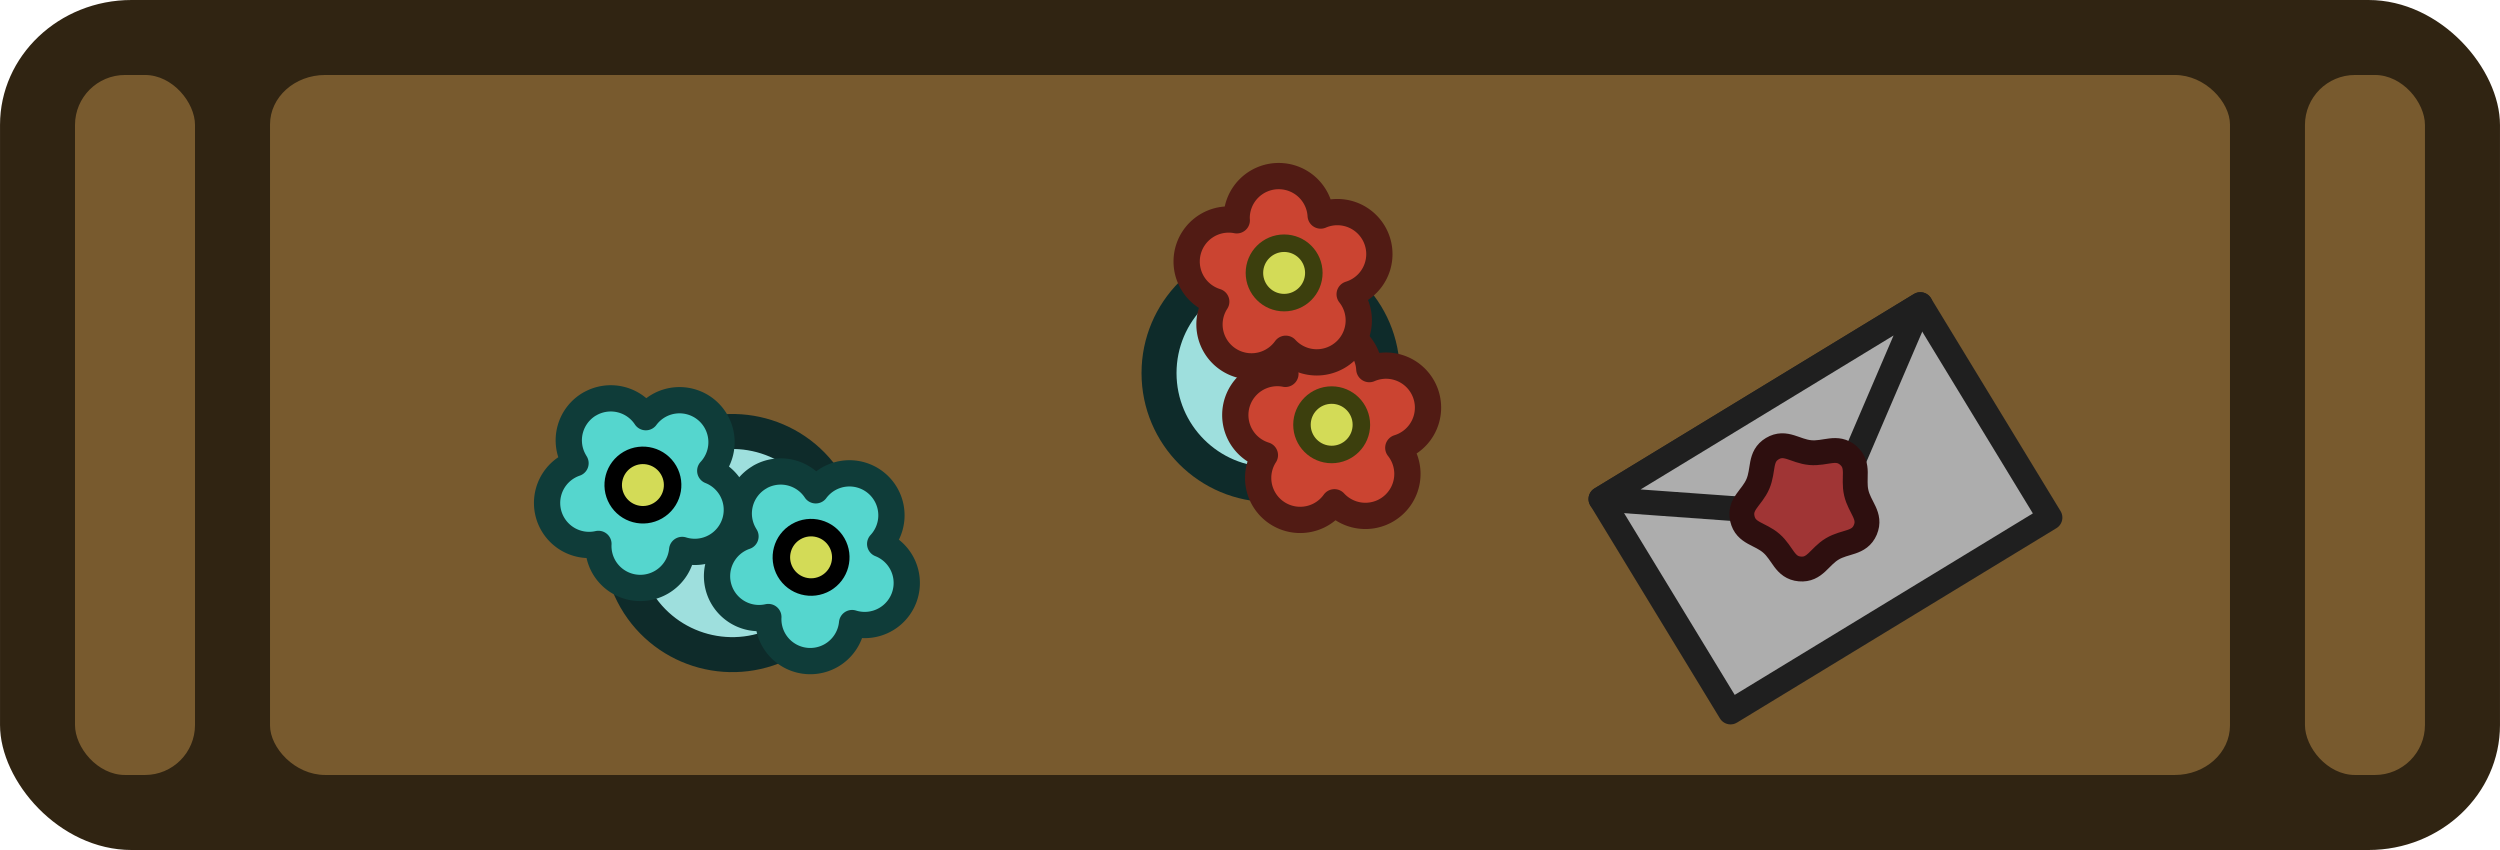 <?xml version="1.0" encoding="UTF-8" standalone="no"?>
<svg
   width="250"
   height="85"
   viewBox="0 0 66.146 22.49"
   version="1.1"
   id="svg22844"
   inkscape:version="1.3 (0e150ed, 2023-07-21)"
   sodipodi:docname="bookshelf_2_valentines.svg"
   xmlns:inkscape="http://www.inkscape.org/namespaces/inkscape"
   xmlns:sodipodi="http://sodipodi.sourceforge.net/DTD/sodipodi-0.dtd"
   xmlns="http://www.w3.org/2000/svg"
   xmlns:svg="http://www.w3.org/2000/svg"
   xmlns:rdf="http://www.w3.org/1999/02/22-rdf-syntax-ns#"
   xmlns:cc="http://creativecommons.org/ns#"
   xmlns:dc="http://purl.org/dc/elements/1.1/">
  <defs
     id="defs22838" />
  <sodipodi:namedview
     id="base"
     pagecolor="#505050"
     bordercolor="#666666"
     borderopacity="1.0"
     inkscape:pageopacity="0"
     inkscape:pageshadow="2"
     inkscape:zoom="3.2809755"
     inkscape:cx="155.89876"
     inkscape:cy="44.498961"
     inkscape:document-units="px"
     inkscape:current-layer="layer1"
     inkscape:document-rotation="0"
     showgrid="false"
     inkscape:window-width="1312"
     inkscape:window-height="449"
     inkscape:window-x="0"
     inkscape:window-y="25"
     inkscape:window-maximized="0"
     fit-margin-top="0"
     fit-margin-left="0"
     fit-margin-right="0"
     fit-margin-bottom="0"
     inkscape:pagecheckerboard="1"
     units="px"
     height="85px"
     inkscape:showpageshadow="2"
     inkscape:deskcolor="#d1d1d1" />
  <g
     inkscape:label="Layer 1"
     inkscape:groupmode="layer"
     id="layer1"
     transform="translate(-72.662,-93.411)">
    <g
       id="g1927">
      <rect
         style="display:inline;fill:#302412;fill-opacity:1;stroke-width:0.143"
         id="rect557-2-9"
         width="66.146"
         height="22.49"
         x="72.662"
         y="93.411"
         rx="3.482"
         ry="3.307" />
      <rect
         style="display:inline;fill:#785a2e;fill-opacity:1;stroke-width:0.165"
         id="rect1018-7-2"
         width="51.858"
         height="18.521"
         x="79.806"
         y="95.395"
         rx="1.459"
         ry="1.309" />
      <rect
         style="display:inline;fill:#785a2e;fill-opacity:1;stroke-width:0.152"
         id="rect1020-2-7"
         width="3.175"
         height="18.521"
         x="74.646"
         y="95.395"
         rx="1.323"
         ry="1.323" />
      <rect
         style="display:inline;fill:#785a2e;fill-opacity:1;stroke-width:0.152"
         id="rect1020-2-7-3"
         width="3.175"
         height="18.521"
         x="133.648"
         y="95.395"
         rx="1.323"
         ry="1.323" />
    </g>
    <g
       id="g1875">
      <ellipse
         style="fill:#9edfdd;fill-opacity:1;fill-rule:nonzero;stroke:#0e2b2a;stroke-width:0.926;stroke-linecap:round;stroke-linejoin:round;stroke-miterlimit:4;stroke-dasharray:none;stroke-dashoffset:0;stroke-opacity:1;paint-order:normal"
         id="circle3305-9-5"
         cx="106.282"
         cy="103.282"
         rx="2.954"
         ry="2.951" />
      <path
         id="path2961-4-9-0-4-1"
         style="fill:#cb4431;fill-opacity:1;fill-rule:nonzero;stroke:#511b14;stroke-width:0.695;stroke-linecap:round;stroke-linejoin:round;stroke-miterlimit:4;stroke-dasharray:none;stroke-dashoffset:0;stroke-opacity:1;paint-order:normal"
         d="m 107.782,102.134 a 1.112,1.111 0 0 0 -1.112,1.111 1.112,1.111 0 0 0 0.002,0.058 1.112,1.111 0 0 0 -0.214,-0.021 1.112,1.111 0 0 0 -1.112,1.111 1.112,1.111 0 0 0 0.783,1.061 1.112,1.111 0 0 0 -0.178,0.602 1.112,1.111 0 0 0 1.112,1.111 1.112,1.111 0 0 0 0.906,-0.466 1.112,1.111 0 0 0 0.819,0.36 1.112,1.111 0 0 0 1.112,-1.111 1.112,1.111 0 0 0 -0.241,-0.691 1.112,1.111 0 0 0 0.786,-1.063 1.112,1.111 0 0 0 -1.112,-1.111 1.112,1.111 0 0 0 -0.441,0.092 1.112,1.111 0 0 0 -1.11,-1.044 z m 0.441,2.13 a 1.112,1.111 0 0 0 0.24,0.624 1.112,1.111 0 0 0 -0.58,0.417 1.112,1.111 0 0 0 -0.491,-0.311 1.112,1.111 0 0 0 0.178,-0.602 1.112,1.111 0 0 0 -0.002,-0.059 1.112,1.111 0 0 0 0.213,0.021 1.112,1.111 0 0 0 0.441,-0.092 z" />
      <ellipse
         style="fill:#d3db57;fill-opacity:1;fill-rule:nonzero;stroke:#3c3f0d;stroke-width:0.463;stroke-linecap:round;stroke-linejoin:round;stroke-miterlimit:4;stroke-dasharray:none;stroke-dashoffset:0;stroke-opacity:1;paint-order:normal"
         id="path2961-7-1-9-3-3-0"
         cx="107.896"
         cy="104.65"
         rx="0.786"
         ry="0.786" />
      <path
         id="path2961-4-9-0-1-2-4"
         style="fill:#cb4431;fill-opacity:1;fill-rule:nonzero;stroke:#511b14;stroke-width:0.695;stroke-linecap:round;stroke-linejoin:round;stroke-miterlimit:4;stroke-dasharray:none;stroke-dashoffset:0;stroke-opacity:1;paint-order:normal"
         d="m 106.494,98.07 a 1.112,1.111 0 0 0 -1.112,1.112 1.112,1.111 0 0 0 0.003,0.058 1.112,1.111 0 0 0 -0.214,-0.021 1.112,1.111 0 0 0 -1.112,1.112 1.112,1.111 0 0 0 0.783,1.061 1.112,1.111 0 0 0 -0.179,0.602 1.112,1.111 0 0 0 1.113,1.111 1.112,1.111 0 0 0 0.905,-0.466 1.112,1.111 0 0 0 0.819,0.36 1.112,1.111 0 0 0 1.113,-1.111 1.112,1.111 0 0 0 -0.241,-0.691 1.112,1.111 0 0 0 0.786,-1.063 1.112,1.111 0 0 0 -1.112,-1.111 1.112,1.111 0 0 0 -0.441,0.091 1.112,1.111 0 0 0 -1.11,-1.044 z m 0.441,2.13 a 1.112,1.111 0 0 0 0.239,0.624 1.112,1.111 0 0 0 -0.579,0.418 1.112,1.111 0 0 0 -0.492,-0.311 1.112,1.111 0 0 0 0.178,-0.602 1.112,1.111 0 0 0 -0.001,-0.059 1.112,1.111 0 0 0 0.213,0.022 1.112,1.111 0 0 0 0.441,-0.092 z" />
      <ellipse
         style="fill:#d3db57;fill-opacity:1;fill-rule:nonzero;stroke:#3c3f0d;stroke-width:0.463;stroke-linecap:round;stroke-linejoin:round;stroke-miterlimit:4;stroke-dasharray:none;stroke-dashoffset:0;stroke-opacity:1;paint-order:normal"
         id="path2961-7-1-9-3-1"
         cx="106.638"
         cy="100.632"
         rx="0.786"
         ry="0.786" />
    </g>
    <ellipse
       style="fill:#9edfdd;fill-opacity:1;fill-rule:nonzero;stroke:#0e2b2a;stroke-width:0.926;stroke-linecap:round;stroke-linejoin:round;stroke-miterlimit:4;stroke-dasharray:none;stroke-dashoffset:0;stroke-opacity:1;paint-order:normal"
       id="circle3305-9"
       cx="25.819"
       cy="139.36"
       rx="2.954"
       ry="2.951"
       transform="rotate(-30)" />
    <path
       id="path2961-4-9-0-1-2"
       style="fill:#55d6ce;fill-opacity:1;fill-rule:nonzero;stroke:#0f3c39;stroke-width:0.695;stroke-linecap:round;stroke-linejoin:round;stroke-miterlimit:4;stroke-dasharray:none;stroke-dashoffset:0;stroke-opacity:1;paint-order:normal"
       d="m 88.267,104.098 a 1.111,1.112 60 0 0 -0.407,1.519 1.111,1.112 60 0 0 0.029,0.05 1.111,1.112 60 0 0 -0.196,0.089 1.111,1.112 60 0 0 -0.407,1.519 1.111,1.112 60 0 0 1.209,0.527 1.111,1.112 60 0 0 0.146,0.61 1.111,1.112 60 0 0 1.519,0.406 1.111,1.112 60 0 0 0.551,-0.856 1.111,1.112 60 0 0 0.89,-0.098 1.111,1.112 60 0 0 0.408,-1.518 1.111,1.112 60 0 0 -0.555,-0.478 1.111,1.112 60 0 0 0.149,-1.313 1.111,1.112 60 0 0 -1.518,-0.406 1.111,1.112 60 0 0 -0.336,0.3 1.111,1.112 60 0 0 -1.483,-0.349 z m 1.447,1.624 a 1.111,1.112 60 0 0 0.519,0.421 1.111,1.112 60 0 0 -0.292,0.651 1.111,1.112 60 0 0 -0.581,-0.023 1.111,1.112 60 0 0 -0.147,-0.61 1.111,1.112 60 0 0 -0.031,-0.051 1.111,1.112 60 0 0 0.196,-0.088 1.111,1.112 60 0 0 0.336,-0.3 z" />
    <ellipse
       style="fill:#d3db57;fill-opacity:1;fill-rule:nonzero;stroke:#000000;stroke-width:0.463;stroke-linecap:round;stroke-linejoin:round;stroke-miterlimit:4;stroke-dasharray:none;stroke-dashoffset:0;stroke-opacity:1;paint-order:normal"
       id="path2961-7-1-9-3"
       cx="24.536"
       cy="136.847"
       rx="0.786"
       ry="0.786"
       transform="rotate(-30)" />
    <path
       id="path2961-4-9-0-4"
       style="fill:#55d6ce;fill-opacity:1;fill-rule:nonzero;stroke:#0f3c39;stroke-width:0.695;stroke-linecap:round;stroke-linejoin:round;stroke-miterlimit:4;stroke-dasharray:none;stroke-dashoffset:0;stroke-opacity:1;paint-order:normal"
       d="m 92.765,106.035 a 1.111,1.112 60 0 0 -0.408,1.518 1.111,1.112 60 0 0 0.029,0.05 1.111,1.112 60 0 0 -0.196,0.089 1.111,1.112 60 0 0 -0.408,1.518 1.111,1.112 60 0 0 1.209,0.527 1.111,1.112 60 0 0 0.147,0.611 1.111,1.112 60 0 0 1.518,0.406 1.111,1.112 60 0 0 0.551,-0.857 1.111,1.112 60 0 0 0.89,-0.098 1.111,1.112 60 0 0 0.408,-1.518 1.111,1.112 60 0 0 -0.555,-0.478 1.111,1.112 60 0 0 0.149,-1.313 1.111,1.112 60 0 0 -1.518,-0.406 1.111,1.112 60 0 0 -0.336,0.3 1.111,1.112 60 0 0 -1.483,-0.349 z m 1.447,1.624 a 1.111,1.112 60 0 0 0.52,0.421 1.111,1.112 60 0 0 -0.294,0.651 1.111,1.112 60 0 0 -0.58,-0.024 1.111,1.112 60 0 0 -0.147,-0.61 1.111,1.112 60 0 0 -0.031,-0.05 1.111,1.112 60 0 0 0.195,-0.089 1.111,1.112 60 0 0 0.336,-0.3 z" />
    <ellipse
       style="fill:#d3db57;fill-opacity:1;fill-rule:nonzero;stroke:#000000;stroke-width:0.463;stroke-linecap:round;stroke-linejoin:round;stroke-miterlimit:4;stroke-dasharray:none;stroke-dashoffset:0;stroke-opacity:1;paint-order:normal"
       id="path2961-7-1-9-3-3"
       cx="27.433"
       cy="140.728"
       rx="0.786"
       ry="0.786"
       transform="rotate(-30)" />
    <rect
       style="fill:#adadad;fill-opacity:1;fill-rule:evenodd;stroke:#1f1f1f;stroke-width:0.658;stroke-linecap:round;stroke-linejoin:round;stroke-miterlimit:20;stroke-dasharray:none;stroke-opacity:1"
       id="rect31"
       width="9.893"
       height="6.595"
       x="42.821"
       y="150.874"
       transform="rotate(-31.327)" />
    <path
       id="rect31-6"
       style="fill:#adadad;fill-opacity:1;fill-rule:evenodd;stroke:#1f1f1f;stroke-width:0.658;stroke-linecap:round;stroke-linejoin:round;stroke-miterlimit:20;stroke-dasharray:none;stroke-opacity:1"
       d="m 115.02,106.615 6.057,0.437 2.394,-5.581 z"
       sodipodi:nodetypes="cccc" />
    <path
       sodipodi:type="star"
       style="fill:#a03535;fill-opacity:1;fill-rule:evenodd;stroke:#2e0f0f;stroke-width:1.384;stroke-linecap:round;stroke-linejoin:round;stroke-miterlimit:20;stroke-dasharray:none;stroke-opacity:1"
       id="path37"
       inkscape:flatsided="false"
       sodipodi:sides="5"
       sodipodi:cx="1535.6332"
       sodipodi:cy="539.03607"
       sodipodi:r1="3.6127491"
       sodipodi:r2="2.8901989"
       sodipodi:arg1="0.95054684"
       sodipodi:arg2="1.5788654"
       inkscape:rounded="0.4"
       inkscape:randomized="0"
       d="m 1537.733,541.976 c -0.691,0.494 -1.274,-0.043 -2.123,-0.05 -0.85,-0.007 -1.44,0.52 -2.124,0.015 -0.683,-0.505 -0.353,-1.225 -0.609,-2.035 -0.256,-0.81 -0.94,-1.209 -0.671,-2.015 0.269,-0.806 1.056,-0.714 1.747,-1.208 0.691,-0.494 0.86,-1.268 1.709,-1.261 0.85,0.007 1.005,0.783 1.688,1.288 0.683,0.505 1.471,0.426 1.727,1.236 0.256,0.81 -0.434,1.198 -0.703,2.004 -0.269,0.806 0.05,1.531 -0.642,2.025 z"
       inkscape:transform-center-x="0.032624131"
       inkscape:transform-center-y="0.081329665"
       transform="matrix(0.406,-0.247,0.247,0.406,-636.172,267.208)" />
  </g>
</svg>
